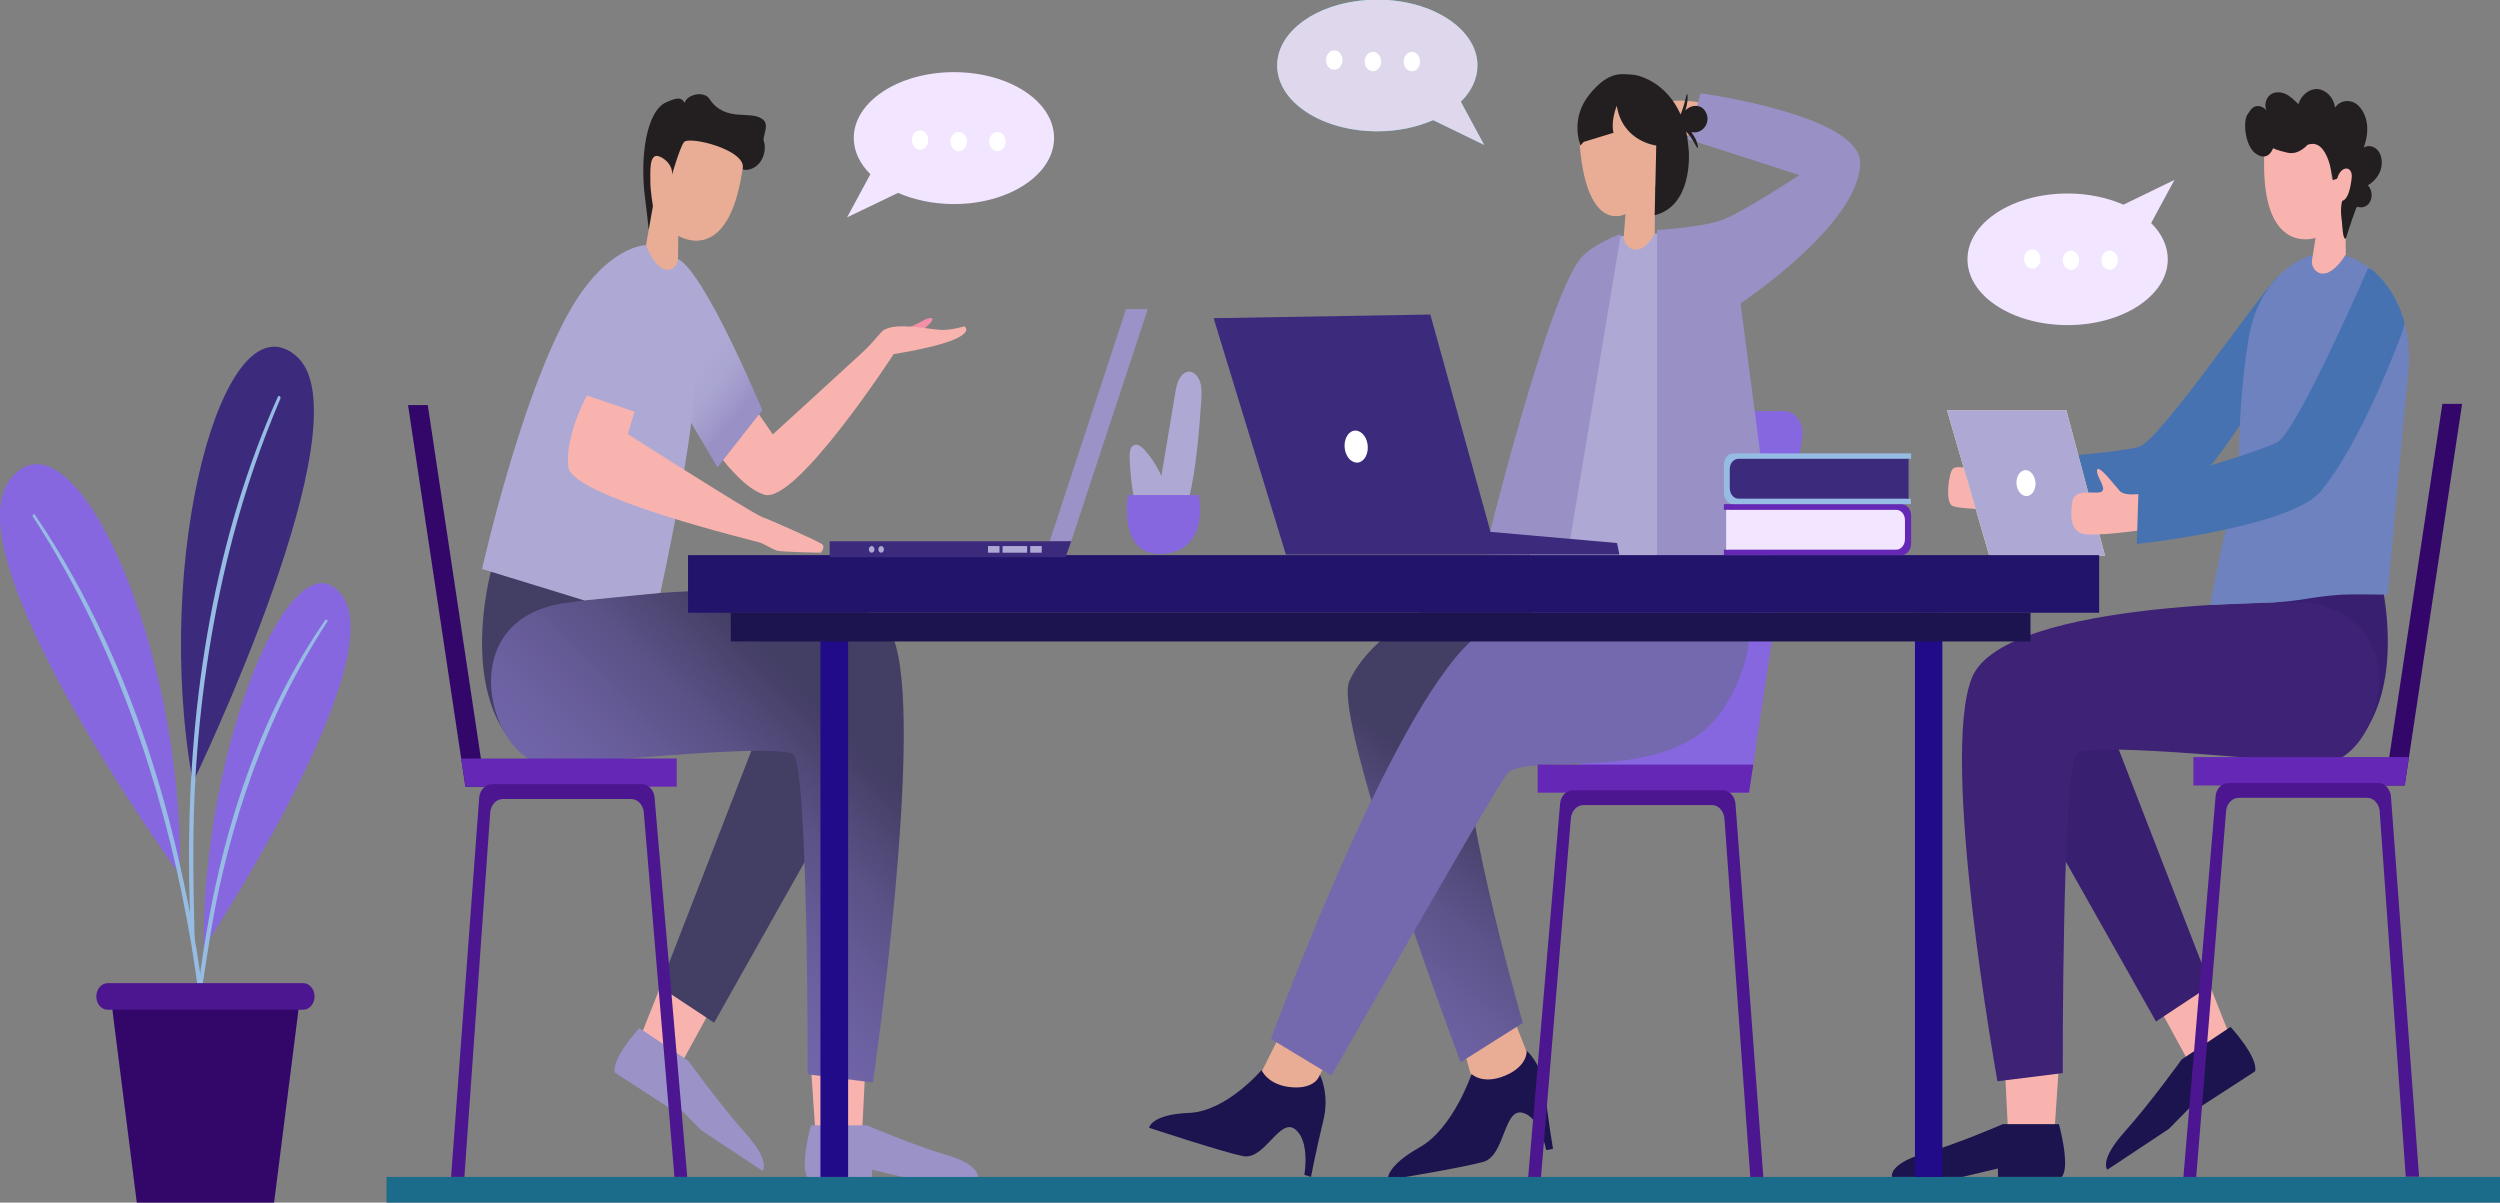 <svg width="501" height="241" viewBox="0 0 501 241" fill="none" xmlns="http://www.w3.org/2000/svg">
<rect x="0" y="0" width="501" height="241" fill="#808080" stroke="none"/>
<g clip-path="url(#clip0_210_13242)">
<path d="M350.497 158.852L315.129 158.368L338.947 82.391H357.478C359.839 82.391 361.584 84.871 361.174 87.593L350.497 158.852Z" fill="#8667E0"/>
<path d="M395.771 94.187C395.771 94.187 392.127 93.037 391.306 94.005C390.484 94.973 389.766 100.78 391.306 101.385C392.845 102.051 398.903 102.051 398.903 102.051L395.771 94.187Z" fill="#F8B3AE"/>
<path d="M292.184 206.218L295.982 219.708L307.532 214.869L301.885 200.411L292.184 206.218Z" fill="#E9AD96"/>
<path d="M294.904 215.231C294.904 215.231 297.111 217.47 301.68 215.534C306.248 213.598 305.94 210.573 305.94 210.573C305.94 210.573 309.071 213.175 309.636 218.74C310.201 224.305 311.227 230.233 311.227 230.233L309.841 230.475C309.841 230.475 308.712 223.761 305.016 222.974C301.32 222.188 301.577 231.625 297.265 232.835C292.953 234.044 278.118 236.464 278.118 236.464C278.118 236.464 277.605 233.802 284.381 229.991C291.208 226.241 294.904 215.231 294.904 215.231Z" fill="#1B144E"/>
<path d="M259.69 201.076L252.145 216.139L260.922 221.885L268.93 207.367L259.69 201.076Z" fill="#E9AD96"/>
<path d="M252.812 214.445C252.812 214.445 254.095 217.53 258.921 217.893C263.746 218.256 264.516 215.413 264.516 215.413C264.516 215.413 266.518 219.224 265.183 224.608C263.848 229.991 262.719 235.859 262.719 235.859L261.385 235.436C261.385 235.436 262.617 228.721 259.537 226.301C256.405 223.882 253.428 232.593 249.065 231.685C244.702 230.778 230.277 225.999 230.277 225.999C230.277 225.999 230.688 223.337 238.182 223.035C245.728 222.793 252.812 214.445 252.812 214.445Z" fill="#1B144E"/>
<path d="M340.538 20.507C340.538 20.507 335.661 19.721 334.532 20.507C333.454 21.294 334.532 26.98 334.532 26.98L340.948 27.282L340.538 20.507Z" fill="#E9AD96"/>
<path d="M305.939 113.967C305.939 113.967 277.45 121.227 270.418 136.471C266.876 144.153 292.696 212.872 292.696 212.872L305.169 205.008C305.169 205.008 290.283 153.045 294.852 147.057C299.42 141.068 349.572 115.359 349.572 115.359L305.939 113.967Z" fill="url(#paint0_linear_210_13242)"/>
<path d="M323.136 47.547C323.136 47.547 327.089 47.063 328.577 46.882C330.015 46.64 333.813 46.882 333.813 46.882C333.813 46.882 343.258 52.145 345.876 65.695C348.494 79.245 351.112 91.344 350.496 101.93C349.88 112.516 349.47 115.359 349.47 115.359L305.889 113.907C305.889 113.907 317.182 56.379 317.798 54.202C318.465 52.084 323.136 47.547 323.136 47.547Z" fill="url(#paint1_linear_210_13242)"/>
<path d="M331.606 46.822C328.732 52.266 325.241 49.604 325.395 47.427L325.754 42.89C325.754 42.89 318.209 47.064 316.617 29.521C316.566 28.855 316.515 28.13 316.463 27.404C315.796 23.472 325.908 18.33 326.73 19.782C327.5 21.233 333.197 26.738 334.019 27.101C335.199 27.646 334.686 30.61 334.583 32.243C334.481 33.876 331.657 37.385 331.657 37.385L331.606 46.822Z" fill="#E9AD96"/>
<path d="M297.469 111.064C297.469 111.064 310.353 58.255 317.129 51.359C319.798 48.637 324.829 46.882 324.829 46.882L314.357 109.915L306.606 109.008L306.144 111.306L297.469 111.064Z" fill="#9990C5"/>
<path d="M332.066 46.096V118.142C332.066 118.142 342.589 120.077 349.571 115.904C355.32 112.455 355.166 109.189 355.166 109.189L348.801 60.795C348.801 60.795 372.773 44.886 372.773 32.606C372.773 23.048 340.793 18.693 340.793 18.693L338.226 27.888L360.607 35.086C360.607 35.086 349.673 42.285 345.413 43.979C341.46 45.551 332.066 46.096 332.066 46.096Z" fill="#9990C5"/>
<path d="M254.711 208.214L266.825 215.533C266.825 215.533 298.394 160.123 301.885 155.223C305.324 150.323 334.224 157.884 344.799 142.822C354.449 129.09 349.624 115.298 349.624 115.298C349.624 115.298 340.692 114.935 330.22 114.693C328.886 114.633 298.086 125.461 294.955 128.304C278.426 143.245 254.711 208.214 254.711 208.214Z" fill="url(#paint2_linear_210_13242)"/>
<path d="M340.229 26.436C341.204 26.194 342.077 25.226 342.179 24.016C342.282 22.988 341.666 21.899 340.896 21.476C340.075 21.052 339.1 21.173 338.33 21.657C338.124 21.778 337.919 21.959 337.765 22.141C337.97 21.415 338.124 20.689 338.176 20.145C338.227 19.358 338.176 18.874 338.124 18.814C337.919 18.814 337.714 20.689 336.841 22.806C336.841 22.867 336.79 22.867 336.79 22.927C333.812 16.273 328.166 14.943 326.934 14.943C325.343 14.943 322.571 13.914 318.567 18.875C314.511 23.835 316.719 29.158 316.719 29.158L317.386 28.432L323.341 26.617C322.879 24.742 323.546 22.383 323.957 21.294L324.008 21.234C325.189 28.372 331.81 29.158 331.913 29.158L331.605 43.132C338.843 41.317 338.535 31.82 338.432 30.186C338.33 29.4 338.176 27.585 338.022 26.859C337.97 26.678 337.919 26.496 337.868 26.315C338.124 26.617 338.381 26.92 338.689 27.283C339.562 28.493 340.023 29.703 340.229 29.642C340.331 29.581 340.28 29.279 340.126 28.735C339.972 28.19 339.664 27.464 339.151 26.799C339.1 26.678 338.997 26.617 338.946 26.496C339.408 26.557 339.818 26.557 340.229 26.436Z" fill="#231F20"/>
<path d="M181.869 65.756C181.869 65.756 184.59 64.546 185.206 64.122C185.822 63.759 187.054 63.457 186.848 64.122C186.643 64.788 184.641 66.361 184.641 66.361L181.869 65.756Z" fill="#F38FA7"/>
<path d="M147.067 75.737L154.869 87.049C154.869 87.049 166.162 76.766 172.99 70.474C175.043 68.599 176.48 66.482 177.147 66.119C179.868 64.486 186.644 66.119 188.8 66.119C190.956 66.119 193.266 65.393 193.266 65.393C193.266 65.393 194.96 66.421 191.161 68.055C187.363 69.688 179.098 70.958 179.098 70.958C179.098 70.958 159.592 100.962 153.227 99.147C146.862 97.333 139.008 83.662 139.008 83.662L147.067 75.737Z" fill="#F8B3AE"/>
<path d="M136.597 212.993L141.833 203.435L132.542 197.205L128.436 207.549L136.597 212.993Z" fill="#F8B3AE"/>
<path d="M137.93 212.57L128.126 206.037C128.126 206.037 122.531 212.086 123.198 214.929L134.388 222.188L135.004 220.918L140.497 226.483L152.816 234.65C152.816 234.65 154.562 232.835 149.274 226.967C144.039 221.039 137.93 212.57 137.93 212.57Z" fill="#9B92C7"/>
<path d="M172.785 226.664L173.349 215.291H162.621L163.391 226.664H172.785Z" fill="#F8B3AE"/>
<path d="M173.76 225.515H162.518C162.518 225.515 160.157 234.044 161.954 236.101H174.735V234.407L181.871 236.101H195.987C195.987 236.101 196.757 233.561 189.673 231.443C182.589 229.387 173.76 225.515 173.76 225.515Z" fill="#9B92C7"/>
<path d="M155.691 137.258L132.232 197.75L143.115 204.948L171.963 153.711L170.372 135.987L155.691 137.258Z" fill="url(#paint3_linear_210_13242)"/>
<path d="M98.506 114.028C98.506 114.028 89.677 145.302 110.056 154.195L119.45 121.106L98.506 114.028Z" fill="url(#paint4_linear_210_13242)"/>
<path d="M112.725 120.924C112.725 120.924 172.322 111.73 178.943 127.699C185.565 143.669 174.939 216.925 174.939 216.925L161.85 215.292C161.85 215.292 162.004 153.771 158.975 151.231C155.895 148.63 113.803 153.409 109.389 153.167C98.455 152.622 90.088 124.614 112.725 120.924Z" fill="url(#paint5_linear_210_13242)"/>
<path d="M93.27 157.643H97.222L85.724 81.181H81.772L93.27 157.643Z" fill="#320769"/>
<path d="M93.271 157.643H135.62V152.017H92.398L93.271 157.643Z" fill="#6527B5"/>
<path d="M135.158 235.859H137.725L131.154 159.639C130.949 158.187 129.871 157.159 128.639 157.159H98.558C97.326 157.159 96.248 158.248 96.043 159.7L90.397 235.859H93.066L98.25 162.664C98.456 161.212 99.482 160.123 100.766 160.123H126.483C127.715 160.123 128.793 161.152 128.998 162.603L135.158 235.859Z" fill="#4B168F"/>
<path d="M438.582 212.752L433.346 203.133L442.637 196.963L446.743 207.307L438.582 212.752Z" fill="#F8B3AE"/>
<path d="M437.195 212.327L447 205.794C447 205.794 452.595 211.843 451.928 214.686L440.737 221.945L440.121 220.675L434.629 226.24L422.309 234.407C422.309 234.407 420.564 232.592 425.851 226.724C431.138 220.796 437.195 212.327 437.195 212.327Z" fill="#1B144E"/>
<path d="M402.393 226.422L401.828 215.049H412.505L411.735 226.422H402.393Z" fill="#F8B3AE"/>
<path d="M401.367 225.273H412.608C412.608 225.273 414.97 233.802 413.173 235.859H400.391V234.165L393.256 235.859H379.14C379.14 235.859 378.37 233.318 385.454 231.201C392.537 229.145 401.367 225.273 401.367 225.273Z" fill="#1B144E"/>
<path d="M501.003 235.859H77.463V241.001H501.003V235.859Z" fill="#1B6C8A"/>
<path d="M36.036 175.306C36.036 175.306 -10.317 111.427 2.105 95.941C14.528 80.394 36.96 129.514 36.036 175.306Z" fill="#8667E0"/>
<path d="M6.567 103.501C15.499 117.233 22.685 132.356 28.127 148.386C32.695 161.755 36.083 175.729 38.444 189.884C39.471 196.114 40.19 202.345 41.062 208.636C41.114 208.939 41.524 208.878 41.524 208.576C40.754 196.356 38.496 184.076 35.826 172.281C32.336 156.976 27.459 141.974 20.991 128.061C16.936 119.29 12.316 110.942 6.978 103.138C6.824 102.836 6.413 103.259 6.567 103.501Z" fill="#96BCE4"/>
<path d="M38.653 156.796C38.653 156.796 74.021 83.782 59.34 71.321C44.71 58.859 30.491 112.032 38.653 156.796Z" fill="#3C2A7C"/>
<path d="M55.695 79.486C43.067 107.675 37.883 139.857 37.883 171.494C37.883 177.846 37.986 184.258 38.602 190.609C38.653 190.972 39.063 190.972 39.063 190.609C38.755 178.39 38.447 166.292 39.269 154.133C40.295 138.344 42.708 122.616 46.712 107.493C49.227 97.996 52.41 88.741 56.208 79.849C56.311 79.486 55.9 79.123 55.695 79.486Z" fill="#96BCE4"/>
<path d="M40.81 190.006C40.81 190.006 78.385 133.265 68.632 119.473C58.879 105.68 40.502 149.356 40.81 190.006Z" fill="#8667E0"/>
<path d="M65.193 124.251C52.668 142.278 45.122 164.478 41.323 187.163C40.553 191.7 39.835 196.297 39.578 200.895C39.578 201.197 39.989 201.258 40.04 200.955C41.426 192.184 42.555 183.412 44.66 174.762C47.278 163.692 50.871 152.985 55.491 142.883C58.417 136.471 61.856 130.361 65.603 124.554C65.809 124.372 65.398 124.009 65.193 124.251Z" fill="#96BCE4"/>
<path d="M22.125 198.959L22.33 200.713L22.792 204.524L27.412 241.001H54.926L59.546 204.524L60.008 200.713L60.265 198.959H22.125Z" fill="#320769"/>
<path d="M21.561 202.346H60.779C62.011 202.346 63.038 201.136 63.038 199.685C63.038 198.233 62.011 197.023 60.779 197.023H21.561C20.329 197.023 19.303 198.233 19.303 199.685C19.303 201.197 20.329 202.346 21.561 202.346Z" fill="#4B168F"/>
<path d="M238.284 99.813C239.721 94.066 240.337 86.021 240.748 80.032C240.799 78.883 240.851 77.612 240.491 76.523C240.132 75.435 239.259 74.467 238.284 74.467C237.463 74.467 236.693 75.193 236.282 76.04C235.871 76.886 235.666 77.854 235.512 78.822C234.588 84.327 233.664 89.892 232.74 95.397C231.868 93.401 230.687 91.647 229.352 90.134C228.736 89.469 227.864 88.803 227.094 89.287C226.426 89.711 226.375 90.8 226.375 91.707C226.478 94.429 226.734 97.151 227.248 99.752" fill="url(#paint6_linear_210_13242)"/>
<path d="M240.234 99.207C240.234 99.207 242.647 110.459 232.894 111.003C223.911 111.487 226.067 99.207 226.067 99.207H240.234Z" fill="#8667E0"/>
<path d="M243.211 63.76L257.687 111.125H324.521L324.059 108.826L298.701 106.588L286.638 63.034L243.211 63.76Z" fill="#3C2A7C"/>
<path d="M274.063 89.045C274.32 90.8 273.498 92.433 272.266 92.675C270.983 92.917 269.751 91.707 269.494 89.953C269.238 88.198 270.059 86.565 271.291 86.323C272.574 86.081 273.806 87.291 274.063 89.045Z" fill="white"/>
<path d="M456.497 55.472C452.904 58.678 432.936 88.198 428.676 89.529C424.415 90.86 400.084 92.554 400.084 92.554L397.928 104.955C397.928 104.955 429.086 106.891 435.965 100.902C446.744 91.526 458.089 69.93 458.089 69.93C458.294 62.852 460.091 52.206 456.497 55.472Z" fill="#4772B2"/>
<path d="M419.484 137.016L442.942 197.508L432.06 204.706L403.16 153.469L404.751 135.745L419.484 137.016Z" fill="#381F6F"/>
<path d="M476.619 113.786C476.619 113.786 485.448 145.06 465.07 153.953L455.676 120.864L476.619 113.786Z" fill="#381F6F"/>
<path d="M462.45 120.682C462.45 120.682 401.827 119.775 395.205 135.745C388.583 151.715 400.287 216.683 400.287 216.683L413.377 215.05C413.377 215.05 413.223 153.529 416.251 150.989C419.331 148.388 461.423 153.166 465.838 152.924C476.72 152.32 485.087 124.372 462.45 120.682Z" fill="#3D2276"/>
<path d="M390.176 82.209L398.646 111.366H421.848L414.097 82.209H390.176Z" fill="#FFE89C"/>
<path d="M390.176 82.209L398.646 111.366H421.848L414.097 82.209H390.176Z" fill="url(#paint7_linear_210_13242)"/>
<path d="M407.884 96.425C408.089 97.817 407.422 99.147 406.395 99.389C405.369 99.631 404.342 98.603 404.137 97.212C403.931 95.82 404.599 94.49 405.625 94.248C406.652 94.006 407.627 94.974 407.884 96.425Z" fill="white"/>
<path d="M482.574 75.072C480.623 94.853 478.518 119.17 478.518 119.17C478.518 119.17 471.075 119.049 469.279 119.17C462.862 119.594 461.168 120.501 455.06 120.743C451.98 120.864 442.945 121.227 442.945 121.227C442.945 121.227 444.742 111.125 446.077 106.165C447.411 101.204 448.694 95.579 448.694 93.219C448.694 92.675 448.694 92.07 448.694 91.526C448.746 83.178 449.516 74.406 450.696 67.45C452.493 56.985 459.577 51.601 464.813 50.754C468.149 50.21 471.845 51.359 475.028 53.9C478.056 56.319 480.572 60.009 481.855 64.849C482.676 67.752 482.984 71.2 482.574 75.072Z" fill="url(#paint8_linear_210_13242)"/>
<path d="M429.752 98.845C429.752 98.845 425.902 99.631 424.773 98.361C423.643 97.091 420.512 92.977 420.256 94.187C419.999 95.397 422.155 97.695 421.231 98.482C420.307 99.268 415.687 97.575 415.276 100.599C414.866 103.563 414.968 106.043 417.124 106.89C419.28 107.737 430.522 106.043 430.522 106.043L429.752 98.845Z" fill="#F8B3AE"/>
<path d="M481.906 64.788C481.752 65.514 481.547 66.24 481.29 66.905C478.672 73.801 472.256 89.71 465.121 98.421C462.349 101.809 454.084 104.35 446.076 106.104C436.991 108.1 428.213 109.007 428.213 109.007L428.572 97.635C428.572 97.635 440.379 94.187 448.746 91.465C452.236 90.315 455.162 89.227 456.343 88.622C460.347 86.504 474.514 53.839 474.514 53.839C474.72 53.839 474.925 53.778 475.13 53.839C478.056 56.258 480.623 59.948 481.906 64.788Z" fill="#4772B2"/>
<path d="M470.1 50.995C466.044 57.468 463.016 54.262 463.324 52.145L464.042 47.668C464.042 47.668 453.93 51.237 453.725 33.574C453.725 32.908 453.725 32.182 453.725 31.456C453.365 27.464 465.48 27.524 466.147 29.037C466.814 30.549 467.328 36.114 467.328 36.114C467.328 33.695 470.408 32.606 471.229 33.09C472.358 33.755 471.639 36.659 471.383 38.292C471.126 39.925 469.997 43.131 469.997 43.131L470.1 50.995Z" fill="#F8B3AE"/>
<path d="M472.205 41.62C471.024 44.765 470.203 47.548 470.203 47.548C469.535 49 469.33 44.463 469.33 44.463C469.33 44.463 468.868 41.922 469.381 40.228C469.381 40.228 470.767 40.349 471.281 35.631C471.537 33.272 469.176 32.969 468.355 35.812L467.482 36.115C467.482 36.115 466.712 27.404 462.4 29.037C462.4 29.037 460.706 31.094 458.448 30.61C456.292 30.126 455.522 29.703 455.522 29.703C455.522 29.703 454.649 32.425 452.237 30.913C449.824 29.4 449.516 24.319 450.337 23.049C450.799 22.323 451.261 21.476 452.083 21.294C452.853 21.113 453.725 21.476 454.239 22.202C453.674 21.173 454.085 19.661 454.957 18.996C455.83 18.33 457.01 18.391 457.986 18.814C458.961 19.238 459.782 20.084 460.604 20.871C461.168 18.996 462.862 17.725 464.505 17.846C466.199 18.028 467.688 19.601 467.944 21.536C468.868 20.206 470.562 19.903 471.897 20.629C473.18 21.355 474.053 22.988 474.309 24.621C474.566 26.315 474.258 28.009 473.693 29.582C474.72 28.916 476.106 29.4 476.773 30.489C477.441 31.578 477.441 33.151 476.979 34.361C476.465 35.57 475.541 36.538 474.515 37.143C475.285 37.869 475.49 39.26 475.028 40.289C474.566 41.317 473.437 41.801 472.513 41.438" fill="#231F20"/>
<path d="M420.669 111.246H137.881V122.8H420.669V111.246Z" fill="#22146B"/>
<path d="M214.671 108.463H210.359L225.656 61.944H230.02L214.671 108.463Z" fill="#9B92C7"/>
<path d="M213.54 111.669H166.264V108.463H214.67L213.54 111.669Z" fill="#3C2A7C"/>
<path d="M208.769 109.431H206.459V110.762H208.769V109.431Z" fill="#ADA9D4"/>
<path d="M205.842 109.431H200.914V110.762H205.842V109.431Z" fill="#ADA9D4"/>
<path d="M200.3 109.431H197.99V110.762H200.3V109.431Z" fill="#ADA9D4"/>
<path d="M176.582 110.762C176.894 110.762 177.147 110.464 177.147 110.096C177.147 109.729 176.894 109.431 176.582 109.431C176.27 109.431 176.018 109.729 176.018 110.096C176.018 110.464 176.27 110.762 176.582 110.762Z" fill="#ADA9D4"/>
<path d="M174.684 110.762C174.996 110.762 175.248 110.464 175.248 110.096C175.248 109.729 174.996 109.431 174.684 109.431C174.372 109.431 174.119 109.729 174.119 110.096C174.119 110.464 174.372 110.762 174.684 110.762Z" fill="#ADA9D4"/>
<path d="M481.906 157.402H477.953L489.451 80.94H493.404L481.906 157.402Z" fill="#320769"/>
<path d="M481.905 157.401H439.557V151.715H482.727L481.905 157.401Z" fill="#6527B5"/>
<path d="M440.121 235.859H437.555L444.023 159.397C444.228 157.945 445.306 156.917 446.538 156.917H476.618C477.85 156.917 478.928 158.006 479.134 159.458L484.78 235.799H482.111L476.875 162.422C476.67 160.97 475.643 159.881 474.36 159.881H448.642C447.41 159.881 446.332 160.909 446.127 162.361L440.121 235.859Z" fill="#4B168F"/>
<path d="M169.962 235.859H164.418V122.86H169.962V235.859Z" fill="url(#paint9_linear_210_13242)"/>
<path d="M135.877 51.903C141.267 54.565 152.765 82.21 152.765 82.21L143.782 93.642L129.717 69.93L135.877 51.903Z" fill="url(#paint10_linear_210_13242)"/>
<path d="M389.25 122.799H383.758V235.859H389.25V122.799Z" fill="url(#paint11_linear_210_13242)"/>
<path d="M96.609 114.028C96.609 114.028 105.541 73.982 116.578 58.496C123.251 49.12 129.462 49.12 129.462 49.12L135.878 51.842C135.878 51.842 139.728 62.852 139.164 77.612C138.702 89.892 132.336 118.807 132.336 118.807L117.091 120.319L96.609 114.028Z" fill="url(#paint12_linear_210_13242)"/>
<path d="M127.15 82.512L125.815 86.988C125.815 86.988 150.609 102.837 152.765 103.624C154.921 104.41 163.801 108.402 164.674 109.007C165.546 109.612 164.468 110.762 164.468 110.762C164.468 110.762 156.666 110.641 155.691 110.338C154.715 110.036 153.227 109.068 152.405 108.765C151.584 108.463 114.728 99.631 113.906 93.642C113.085 87.654 117.602 79.245 117.602 79.245L127.15 82.512Z" fill="#F8B3AE"/>
<path d="M129.973 45.793C130.384 47.366 131.359 43.011 131.359 43.011C131.359 43.011 132.283 40.591 132.078 38.837C132.078 38.837 130.692 38.595 131 33.877C131.154 31.517 133.515 31.759 133.823 34.784L134.644 35.268C134.644 35.268 136.903 26.92 140.856 29.582C140.856 29.582 142.139 32.001 144.449 32.062C146.656 32.122 147.477 31.88 147.477 31.88C147.477 31.88 147.837 34.784 150.455 33.877C153.073 32.969 153.637 29.763 153.073 28.311C152.713 27.464 154.202 25.226 153.021 24.077C150.711 21.839 145.476 24.803 142.139 19.782C141.112 18.209 137.776 18.814 137.16 20.629C136.492 19.116 134.952 19.903 133.618 20.447C129.46 22.141 128.228 31.699 129.255 39.563C129.46 41.015 129.973 45.793 129.973 45.793Z" fill="#231F20"/>
<path d="M129.461 49.121C132.284 56.44 135.826 54.081 135.877 51.843L135.929 47.245C135.929 47.245 145.22 53.174 148.454 35.994C148.556 35.328 148.71 34.663 148.813 33.877C149.84 30.066 137.982 27.162 137.058 28.493C136.134 29.824 134.645 35.147 134.645 35.147C135.056 32.788 132.233 30.973 131.36 31.276C130.128 31.639 130.334 34.663 130.334 36.296C130.282 37.93 130.847 41.317 130.847 41.317L129.461 49.121Z" fill="#E9AD96"/>
<path d="M297.42 29.037L292.748 20.387C294.853 18.33 296.085 15.789 296.085 13.128C296.085 5.869 287.102 -0.06 276.014 -0.06C264.926 -0.06 255.943 5.808 255.943 13.128C255.943 20.447 264.926 26.315 276.014 26.315C280.172 26.315 283.971 25.468 287.205 24.077L297.42 29.037Z" fill="#58C6D9"/>
<path d="M297.42 29.037L292.748 20.387C294.853 18.33 296.085 15.789 296.085 13.128C296.085 5.869 287.102 -0.06 276.014 -0.06C264.926 -0.06 255.943 5.808 255.943 13.128C255.943 20.447 264.926 26.315 276.014 26.315C280.172 26.315 283.971 25.468 287.205 24.077L297.42 29.037Z" fill="#DFD8ED"/>
<path d="M435.759 36.054L431.088 44.704C433.193 46.761 434.425 49.301 434.425 51.963C434.425 59.222 425.442 65.15 414.354 65.15C403.266 65.15 394.283 59.283 394.283 51.963C394.283 44.644 403.266 38.776 414.354 38.776C418.512 38.776 422.31 39.623 425.544 41.014L435.759 36.054Z" fill="#F2E5FF"/>
<path d="M169.758 43.555L174.429 34.904C172.324 32.848 171.092 30.307 171.092 27.645C171.092 20.387 180.076 14.458 191.163 14.458C202.251 14.458 211.234 20.326 211.234 27.645C211.234 34.965 202.251 40.893 191.163 40.893C187.005 40.893 183.207 40.046 179.973 38.655L169.758 43.555Z" fill="#F2E5FF"/>
<path d="M350.497 158.853H308.148V153.227H351.37L350.497 158.853Z" fill="#6527B5"/>
<path d="M308.815 235.86H306.248L312.665 160.85C312.87 159.398 313.948 158.369 315.18 158.369H345.26C346.492 158.369 347.57 159.458 347.776 160.91L353.371 235.86H350.753L345.568 163.874C345.363 162.422 344.336 161.334 343.053 161.334H317.336C316.104 161.334 315.026 162.362 314.82 163.814L308.815 235.86Z" fill="#4B168F"/>
<path d="M381.038 111.245H345.465V110.157H346.389L346.491 102.172H345.465V101.022H381.038C382.116 101.022 382.989 102.051 382.989 103.321V108.947C382.989 110.217 382.116 111.245 381.038 111.245Z" fill="#6527B5"/>
<path d="M380.01 110.157H345.926V102.172H380.01C380.986 102.172 381.755 103.079 381.755 104.229V108.04C381.755 109.189 380.986 110.157 380.01 110.157Z" fill="#F2E5FF"/>
<path d="M347.364 101.022H382.937V99.933H382.013L381.911 91.948H382.989V90.859H347.415C346.337 90.859 345.465 91.888 345.465 93.158V98.784C345.465 99.993 346.337 101.022 347.364 101.022Z" fill="#96BCE4"/>
<path d="M348.392 99.933H382.476V91.948H348.392C347.416 91.948 346.646 92.856 346.646 94.005V97.816C346.646 98.966 347.416 99.933 348.392 99.933Z" fill="#3C2A7C"/>
<path d="M406.908 122.799H146.449V128.546H406.908V122.799Z" fill="#1B144E"/>
<path d="M184.385 30.005C185.292 30.005 186.027 29.138 186.027 28.069C186.027 27 185.292 26.134 184.385 26.134C183.478 26.134 182.742 27 182.742 28.069C182.742 29.138 183.478 30.005 184.385 30.005Z" fill="white"/>
<path d="M192.135 30.308C193.042 30.308 193.777 29.441 193.777 28.372C193.777 27.303 193.042 26.436 192.135 26.436C191.228 26.436 190.492 27.303 190.492 28.372C190.492 29.441 191.228 30.308 192.135 30.308Z" fill="white"/>
<path d="M199.887 30.308C200.794 30.308 201.529 29.441 201.529 28.372C201.529 27.303 200.794 26.436 199.887 26.436C198.98 26.436 198.244 27.303 198.244 28.372C198.244 29.441 198.98 30.308 199.887 30.308Z" fill="white"/>
<path d="M267.389 13.974C268.296 13.974 269.031 13.107 269.031 12.038C269.031 10.969 268.296 10.102 267.389 10.102C266.482 10.102 265.746 10.969 265.746 12.038C265.746 13.107 266.482 13.974 267.389 13.974Z" fill="white"/>
<path d="M275.139 14.277C276.046 14.277 276.781 13.41 276.781 12.341C276.781 11.272 276.046 10.405 275.139 10.405C274.232 10.405 273.496 11.272 273.496 12.341C273.496 13.41 274.232 14.277 275.139 14.277Z" fill="white"/>
<path d="M282.941 14.277C283.849 14.277 284.584 13.41 284.584 12.341C284.584 11.272 283.849 10.405 282.941 10.405C282.034 10.405 281.299 11.272 281.299 12.341C281.299 13.41 282.034 14.277 282.941 14.277Z" fill="white"/>
<path d="M407.27 53.839C408.177 53.839 408.912 52.972 408.912 51.903C408.912 50.834 408.177 49.967 407.27 49.967C406.362 49.967 405.627 50.834 405.627 51.903C405.627 52.972 406.362 53.839 407.27 53.839Z" fill="white"/>
<path d="M415.02 54.081C415.927 54.081 416.662 53.214 416.662 52.145C416.662 51.076 415.927 50.209 415.02 50.209C414.112 50.209 413.377 51.076 413.377 52.145C413.377 53.214 414.112 54.081 415.02 54.081Z" fill="white"/>
<path d="M422.771 54.081C423.679 54.081 424.414 53.214 424.414 52.145C424.414 51.076 423.679 50.209 422.771 50.209C421.864 50.209 421.129 51.076 421.129 52.145C421.129 53.214 421.864 54.081 422.771 54.081Z" fill="white"/>
</g>
<defs>
<linearGradient id="paint0_linear_210_13242" x1="218.794" y1="178.408" x2="257.951" y2="130.889" gradientUnits="userSpaceOnUse">
<stop stop-color="#7468AE"/>
<stop offset="0.22" stop-color="#7165AA"/>
<stop offset="0.46" stop-color="#685E9C"/>
<stop offset="0.71" stop-color="#5A5287"/>
<stop offset="0.97" stop-color="#464068"/>
<stop offset="1" stop-color="#433E64"/>
</linearGradient>
<linearGradient id="paint1_linear_210_13242" x1="30379.9" y1="29107.4" x2="38263" y2="34041" gradientUnits="userSpaceOnUse">
<stop stop-color="#ADA9D4"/>
<stop offset="0.4" stop-color="#A9A5D1"/>
<stop offset="0.83" stop-color="#9F97C9"/>
<stop offset="1" stop-color="#9990C5"/>
</linearGradient>
<linearGradient id="paint2_linear_210_13242" x1="68904.9" y1="80873.7" x2="83861.6" y2="69038.4" gradientUnits="userSpaceOnUse">
<stop stop-color="#7468AE"/>
<stop offset="0.22" stop-color="#7165AA"/>
<stop offset="0.46" stop-color="#685E9C"/>
<stop offset="0.71" stop-color="#5A5287"/>
<stop offset="0.97" stop-color="#464068"/>
<stop offset="1" stop-color="#433E64"/>
</linearGradient>
<linearGradient id="paint3_linear_210_13242" x1="20856.7" y1="49385.1" x2="17363.8" y2="50108.6" gradientUnits="userSpaceOnUse">
<stop stop-color="#7468AE"/>
<stop offset="0.22" stop-color="#7165AA"/>
<stop offset="0.46" stop-color="#685E9C"/>
<stop offset="0.71" stop-color="#5A5287"/>
<stop offset="0.97" stop-color="#464068"/>
<stop offset="1" stop-color="#433E64"/>
</linearGradient>
<linearGradient id="paint4_linear_210_13242" x1="12013.7" y1="28799.4" x2="10003.1" y2="29210.6" gradientUnits="userSpaceOnUse">
<stop stop-color="#7468AE"/>
<stop offset="0.22" stop-color="#7165AA"/>
<stop offset="0.46" stop-color="#685E9C"/>
<stop offset="0.71" stop-color="#5A5287"/>
<stop offset="0.97" stop-color="#464068"/>
<stop offset="1" stop-color="#433E64"/>
</linearGradient>
<linearGradient id="paint5_linear_210_13242" x1="122.091" y1="190.679" x2="168.746" y2="145.872" gradientUnits="userSpaceOnUse">
<stop stop-color="#7468AE"/>
<stop offset="0.22" stop-color="#7165AA"/>
<stop offset="0.45" stop-color="#695E9C"/>
<stop offset="0.7" stop-color="#5B5287"/>
<stop offset="0.84" stop-color="#504876"/>
<stop offset="1" stop-color="#433E64"/>
</linearGradient>
<linearGradient id="paint6_linear_210_13242" x1="9921.2" y1="10814.1" x2="12645.8" y2="12301.6" gradientUnits="userSpaceOnUse">
<stop stop-color="#ADA9D4"/>
<stop offset="0.4" stop-color="#A9A5D1"/>
<stop offset="0.83" stop-color="#9F97C9"/>
<stop offset="1" stop-color="#9990C5"/>
</linearGradient>
<linearGradient id="paint7_linear_210_13242" x1="21699.6" y1="12436.7" x2="25422.4" y2="16320" gradientUnits="userSpaceOnUse">
<stop stop-color="#ADA9D4"/>
<stop offset="0.4" stop-color="#A9A5D1"/>
<stop offset="0.83" stop-color="#9F97C9"/>
<stop offset="1" stop-color="#9990C5"/>
</linearGradient>
<linearGradient id="paint8_linear_210_13242" x1="34789.6" y1="39339.1" x2="38704.5" y2="41470.8" gradientUnits="userSpaceOnUse">
<stop stop-color="#6E82C0"/>
<stop offset="1" stop-color="#4B77BB"/>
</linearGradient>
<linearGradient id="paint9_linear_210_13242" x1="4230.96" y1="89354.8" x2="4230.96" y2="62471.2" gradientUnits="userSpaceOnUse">
<stop stop-color="#02164A"/>
<stop offset="1" stop-color="#220B88"/>
</linearGradient>
<linearGradient id="paint10_linear_210_13242" x1="142.36" y1="71.042" x2="151.56" y2="78.403" gradientUnits="userSpaceOnUse">
<stop stop-color="#ADA9D4"/>
<stop offset="0.4" stop-color="#A9A5D1"/>
<stop offset="0.83" stop-color="#9F97C9"/>
<stop offset="1" stop-color="#9990C5"/>
</linearGradient>
<linearGradient id="paint11_linear_210_13242" x1="4412.63" y1="89402.5" x2="4412.63" y2="62504.5" gradientUnits="userSpaceOnUse">
<stop stop-color="#02164A"/>
<stop offset="1" stop-color="#220B88"/>
</linearGradient>
<linearGradient id="paint12_linear_210_13242" x1="28766" y1="30217.6" x2="36627.7" y2="34735.8" gradientUnits="userSpaceOnUse">
<stop stop-color="#ADA9D4"/>
<stop offset="0.4" stop-color="#A9A5D1"/>
<stop offset="0.83" stop-color="#9F97C9"/>
<stop offset="1" stop-color="#9990C5"/>
</linearGradient>
<clipPath id="clip0_210_13242">
<rect width="501" height="241" fill="white"/>
</clipPath>
</defs>
</svg>
